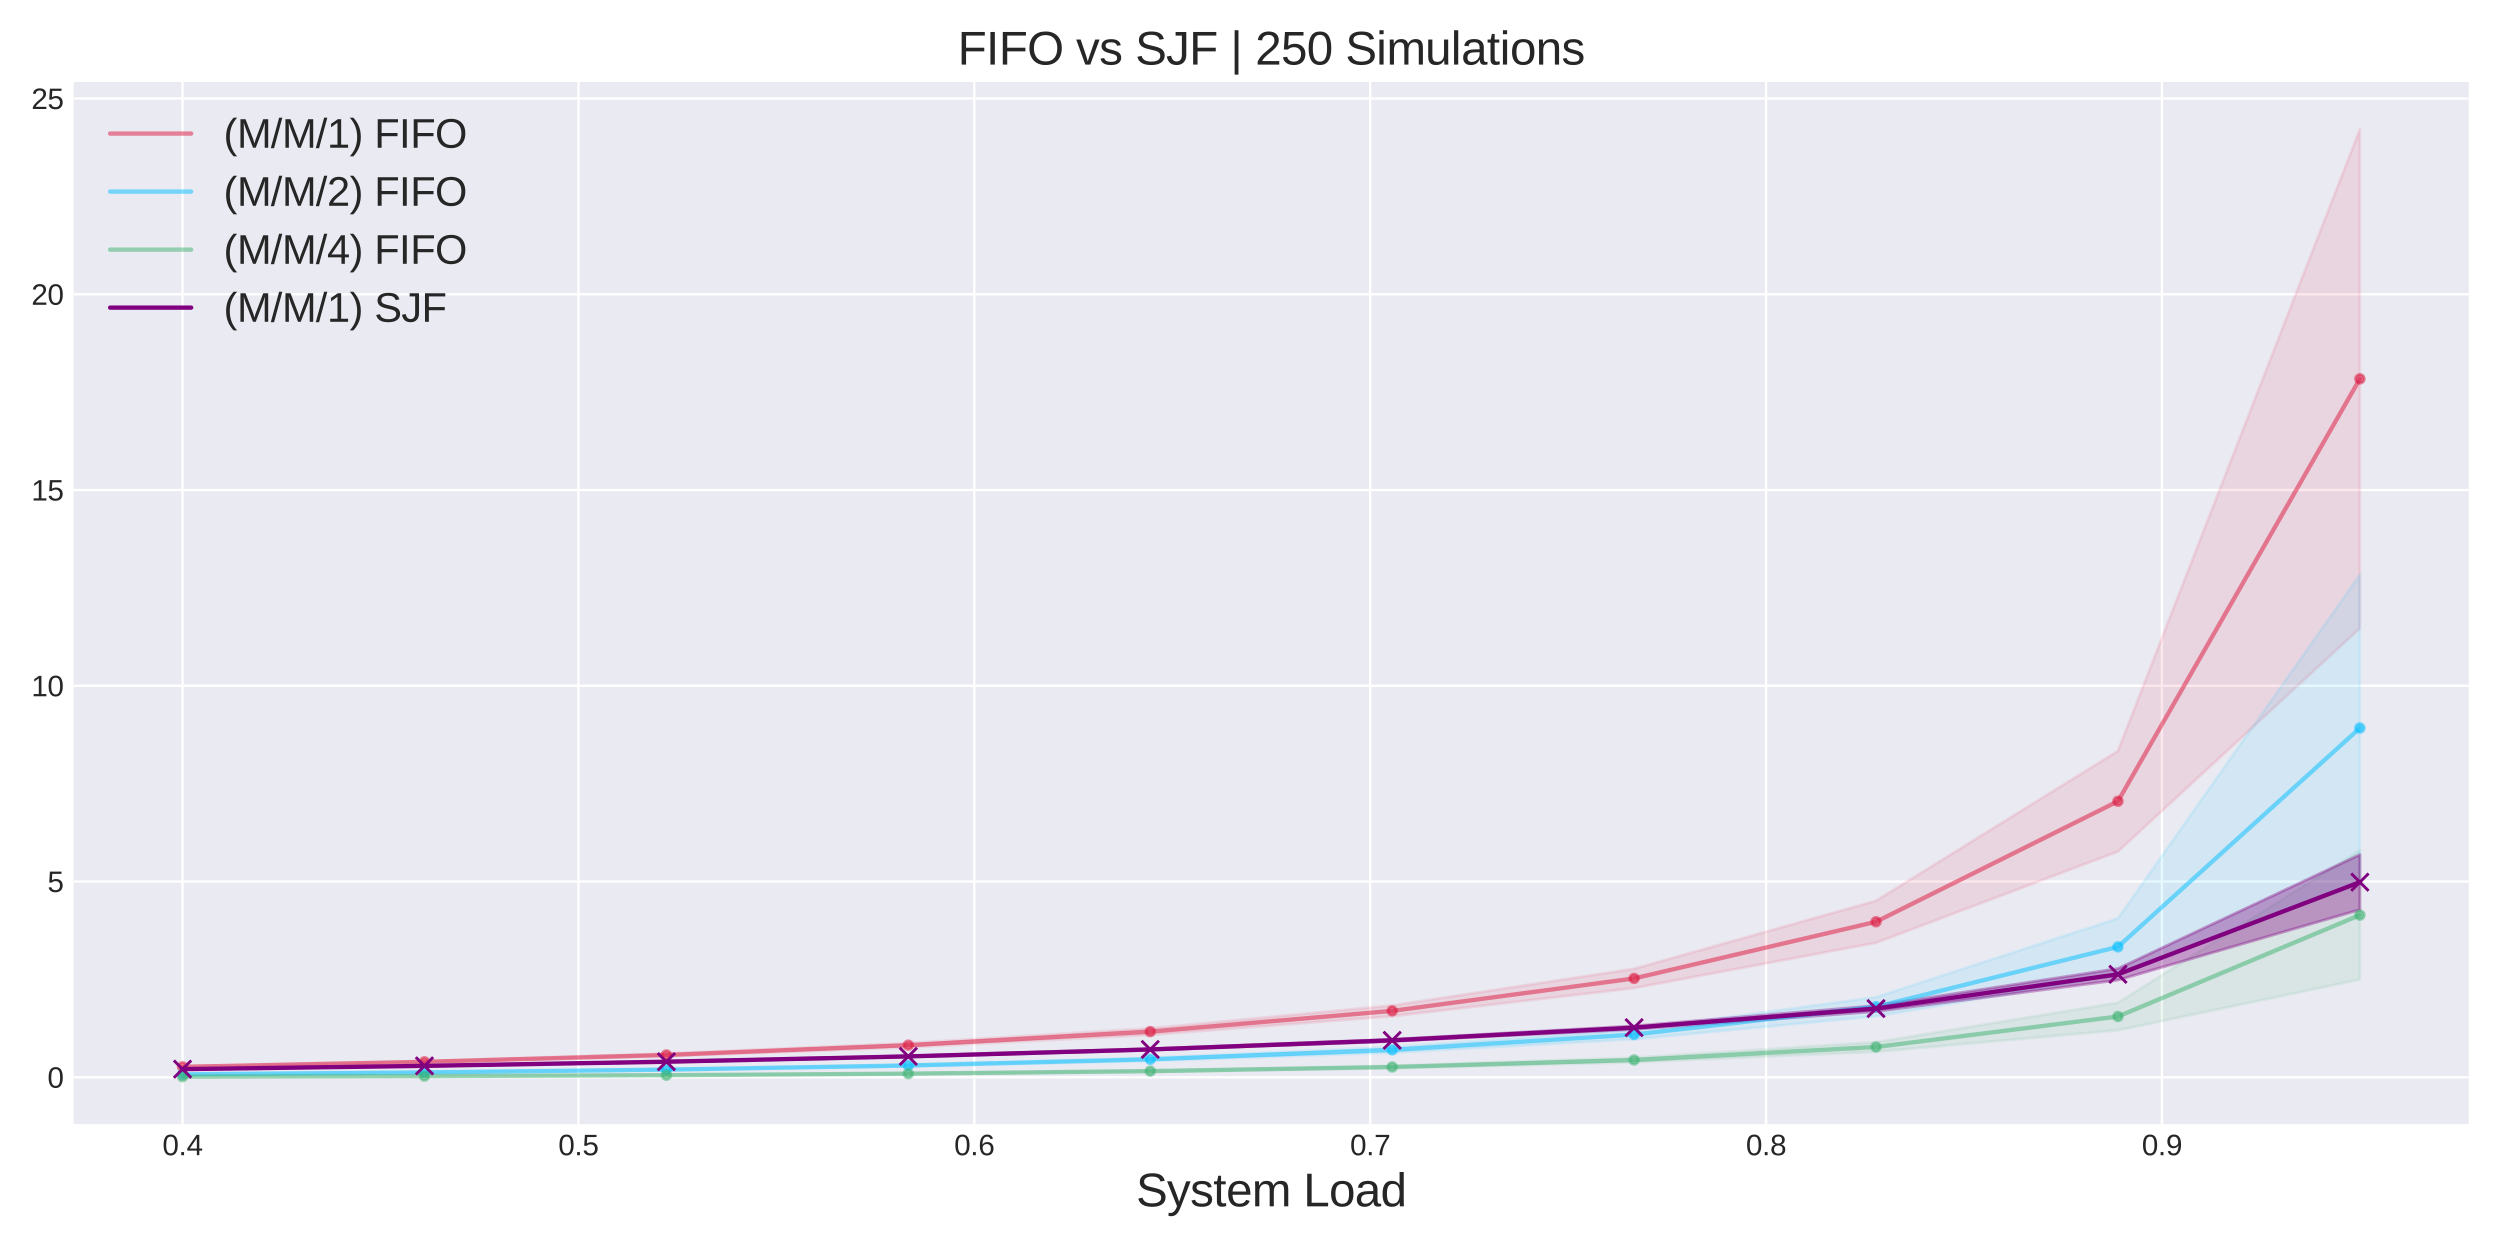 <?xml version="1.0" encoding="utf-8" standalone="no"?>
<!DOCTYPE svg PUBLIC "-//W3C//DTD SVG 1.1//EN"
  "http://www.w3.org/Graphics/SVG/1.1/DTD/svg11.dtd">
<svg xmlns:xlink="http://www.w3.org/1999/xlink" width="864pt" height="432pt" viewBox="0 0 864 432" xmlns="http://www.w3.org/2000/svg" version="1.1">
 <defs>
  <style type="text/css">*{stroke-linejoin: round; stroke-linecap: butt}</style>
 </defs>
 <g id="figure_1">
  <g id="patch_1">
   <path d="M 0 432 
L 864 432 
L 864 0 
L 0 0 
z
" style="fill: #ffffff"/>
  </g>
  <g id="axes_1">
   <g id="patch_2">
    <path d="M 25.46 388.5 
L 853.2 388.5 
L 853.2 28.32 
L 25.46 28.32 
z
" style="fill: #eaeaf2"/>
   </g>
   <g id="matplotlib.axis_1">
    <g id="xtick_1">
     <g id="line2d_1">
      <path d="M 63.085 388.5 
L 63.085 28.32 
" clip-path="url(#p66162778f3)" style="fill: none; stroke: #ffffff; stroke-width: 0.8; stroke-linecap: round"/>
     </g>
     <g id="line2d_2"/>
     <g id="text_1">
      <!-- 0.4 -->
      <g style="fill: #262626" transform="translate(56.135 399.247)scale(0.1 -0.1)">
       <defs>
        <path id="LiberationSans-30" d="M 3309 2203 
Q 3309 1100 2920 518 
Q 2531 -63 1772 -63 
Q 1013 -63 631 515 
Q 250 1094 250 2203 
Q 250 3338 620 3903 
Q 991 4469 1791 4469 
Q 2569 4469 2939 3897 
Q 3309 3325 3309 2203 
z
M 2738 2203 
Q 2738 3156 2517 3584 
Q 2297 4013 1791 4013 
Q 1272 4013 1045 3591 
Q 819 3169 819 2203 
Q 819 1266 1048 831 
Q 1278 397 1778 397 
Q 2275 397 2506 840 
Q 2738 1284 2738 2203 
z
" transform="scale(0.016)"/>
        <path id="LiberationSans-2e" d="M 584 0 
L 584 684 
L 1194 684 
L 1194 0 
L 584 0 
z
" transform="scale(0.016)"/>
        <path id="LiberationSans-34" d="M 2753 997 
L 2753 0 
L 2222 0 
L 2222 997 
L 147 997 
L 147 1434 
L 2163 4403 
L 2753 4403 
L 2753 1441 
L 3372 1441 
L 3372 997 
L 2753 997 
z
M 2222 3769 
Q 2216 3750 2134 3603 
Q 2053 3456 2013 3397 
L 884 1734 
L 716 1503 
L 666 1441 
L 2222 1441 
L 2222 3769 
z
" transform="scale(0.016)"/>
       </defs>
       <use xlink:href="#LiberationSans-30"/>
       <use xlink:href="#LiberationSans-2e" x="55.615"/>
       <use xlink:href="#LiberationSans-34" x="83.398"/>
      </g>
     </g>
    </g>
    <g id="xtick_2">
     <g id="line2d_3">
      <path d="M 199.901 388.5 
L 199.901 28.32 
" clip-path="url(#p66162778f3)" style="fill: none; stroke: #ffffff; stroke-width: 0.8; stroke-linecap: round"/>
     </g>
     <g id="line2d_4"/>
     <g id="text_2">
      <!-- 0.5 -->
      <g style="fill: #262626" transform="translate(192.951 399.247)scale(0.1 -0.1)">
       <defs>
        <path id="LiberationSans-35" d="M 3291 1434 
Q 3291 738 2877 337 
Q 2463 -63 1728 -63 
Q 1113 -63 734 206 
Q 356 475 256 984 
L 825 1050 
Q 1003 397 1741 397 
Q 2194 397 2450 670 
Q 2706 944 2706 1422 
Q 2706 1838 2448 2094 
Q 2191 2350 1753 2350 
Q 1525 2350 1328 2278 
Q 1131 2206 934 2034 
L 384 2034 
L 531 4403 
L 3034 4403 
L 3034 3925 
L 1044 3925 
L 959 2528 
Q 1325 2809 1869 2809 
Q 2519 2809 2905 2428 
Q 3291 2047 3291 1434 
z
" transform="scale(0.016)"/>
       </defs>
       <use xlink:href="#LiberationSans-30"/>
       <use xlink:href="#LiberationSans-2e" x="55.615"/>
       <use xlink:href="#LiberationSans-35" x="83.398"/>
      </g>
     </g>
    </g>
    <g id="xtick_3">
     <g id="line2d_5">
      <path d="M 336.718 388.5 
L 336.718 28.32 
" clip-path="url(#p66162778f3)" style="fill: none; stroke: #ffffff; stroke-width: 0.8; stroke-linecap: round"/>
     </g>
     <g id="line2d_6"/>
     <g id="text_3">
      <!-- 0.6 -->
      <g style="fill: #262626" transform="translate(329.768 399.247)scale(0.1 -0.1)">
       <defs>
        <path id="LiberationSans-36" d="M 3278 1441 
Q 3278 744 2900 340 
Q 2522 -63 1856 -63 
Q 1113 -63 719 490 
Q 325 1044 325 2100 
Q 325 3244 734 3856 
Q 1144 4469 1900 4469 
Q 2897 4469 3156 3572 
L 2619 3475 
Q 2453 4013 1894 4013 
Q 1413 4013 1148 3564 
Q 884 3116 884 2266 
Q 1038 2550 1316 2698 
Q 1594 2847 1953 2847 
Q 2563 2847 2920 2465 
Q 3278 2084 3278 1441 
z
M 2706 1416 
Q 2706 1894 2472 2153 
Q 2238 2413 1819 2413 
Q 1425 2413 1183 2183 
Q 941 1953 941 1550 
Q 941 1041 1192 716 
Q 1444 391 1838 391 
Q 2244 391 2475 664 
Q 2706 938 2706 1416 
z
" transform="scale(0.016)"/>
       </defs>
       <use xlink:href="#LiberationSans-30"/>
       <use xlink:href="#LiberationSans-2e" x="55.615"/>
       <use xlink:href="#LiberationSans-36" x="83.398"/>
      </g>
     </g>
    </g>
    <g id="xtick_4">
     <g id="line2d_7">
      <path d="M 473.534 388.5 
L 473.534 28.32 
" clip-path="url(#p66162778f3)" style="fill: none; stroke: #ffffff; stroke-width: 0.8; stroke-linecap: round"/>
     </g>
     <g id="line2d_8"/>
     <g id="text_4">
      <!-- 0.7 -->
      <g style="fill: #262626" transform="translate(466.584 399.247)scale(0.1 -0.1)">
       <defs>
        <path id="LiberationSans-37" d="M 3238 3947 
Q 2563 2916 2284 2331 
Q 2006 1747 1867 1178 
Q 1728 609 1728 0 
L 1141 0 
Q 1141 844 1498 1776 
Q 1856 2709 2694 3925 
L 328 3925 
L 328 4403 
L 3238 4403 
L 3238 3947 
z
" transform="scale(0.016)"/>
       </defs>
       <use xlink:href="#LiberationSans-30"/>
       <use xlink:href="#LiberationSans-2e" x="55.615"/>
       <use xlink:href="#LiberationSans-37" x="83.398"/>
      </g>
     </g>
    </g>
    <g id="xtick_5">
     <g id="line2d_9">
      <path d="M 610.351 388.5 
L 610.351 28.32 
" clip-path="url(#p66162778f3)" style="fill: none; stroke: #ffffff; stroke-width: 0.8; stroke-linecap: round"/>
     </g>
     <g id="line2d_10"/>
     <g id="text_5">
      <!-- 0.8 -->
      <g style="fill: #262626" transform="translate(603.401 399.247)scale(0.1 -0.1)">
       <defs>
        <path id="LiberationSans-38" d="M 3281 1228 
Q 3281 619 2893 278 
Q 2506 -63 1781 -63 
Q 1075 -63 676 271 
Q 278 606 278 1222 
Q 278 1653 525 1947 
Q 772 2241 1156 2303 
L 1156 2316 
Q 797 2400 589 2681 
Q 381 2963 381 3341 
Q 381 3844 757 4156 
Q 1134 4469 1769 4469 
Q 2419 4469 2795 4162 
Q 3172 3856 3172 3334 
Q 3172 2956 2962 2675 
Q 2753 2394 2391 2322 
L 2391 2309 
Q 2813 2241 3047 1952 
Q 3281 1663 3281 1228 
z
M 2588 3303 
Q 2588 4050 1769 4050 
Q 1372 4050 1164 3862 
Q 956 3675 956 3303 
Q 956 2925 1170 2726 
Q 1384 2528 1775 2528 
Q 2172 2528 2380 2711 
Q 2588 2894 2588 3303 
z
M 2697 1281 
Q 2697 1691 2453 1898 
Q 2209 2106 1769 2106 
Q 1341 2106 1100 1882 
Q 859 1659 859 1269 
Q 859 359 1788 359 
Q 2247 359 2472 579 
Q 2697 800 2697 1281 
z
" transform="scale(0.016)"/>
       </defs>
       <use xlink:href="#LiberationSans-30"/>
       <use xlink:href="#LiberationSans-2e" x="55.615"/>
       <use xlink:href="#LiberationSans-38" x="83.398"/>
      </g>
     </g>
    </g>
    <g id="xtick_6">
     <g id="line2d_11">
      <path d="M 747.167 388.5 
L 747.167 28.32 
" clip-path="url(#p66162778f3)" style="fill: none; stroke: #ffffff; stroke-width: 0.8; stroke-linecap: round"/>
     </g>
     <g id="line2d_12"/>
     <g id="text_6">
      <!-- 0.9 -->
      <g style="fill: #262626" transform="translate(740.217 399.247)scale(0.1 -0.1)">
       <defs>
        <path id="LiberationSans-39" d="M 3256 2291 
Q 3256 1156 2842 546 
Q 2428 -63 1663 -63 
Q 1147 -63 836 154 
Q 525 372 391 856 
L 928 941 
Q 1097 391 1672 391 
Q 2156 391 2422 841 
Q 2688 1291 2700 2125 
Q 2575 1844 2272 1673 
Q 1969 1503 1606 1503 
Q 1013 1503 656 1909 
Q 300 2316 300 2988 
Q 300 3678 687 4073 
Q 1075 4469 1766 4469 
Q 2500 4469 2878 3925 
Q 3256 3381 3256 2291 
z
M 2644 2834 
Q 2644 3366 2400 3689 
Q 2156 4013 1747 4013 
Q 1341 4013 1106 3736 
Q 872 3459 872 2988 
Q 872 2506 1106 2226 
Q 1341 1947 1741 1947 
Q 1984 1947 2193 2058 
Q 2403 2169 2523 2372 
Q 2644 2575 2644 2834 
z
" transform="scale(0.016)"/>
       </defs>
       <use xlink:href="#LiberationSans-30"/>
       <use xlink:href="#LiberationSans-2e" x="55.615"/>
       <use xlink:href="#LiberationSans-39" x="83.398"/>
      </g>
     </g>
    </g>
    <g id="text_7">
     <!-- System Load -->
     <g style="fill: #262626" transform="translate(392.641 416.917)scale(0.16 -0.16)">
      <defs>
       <path id="LiberationSans-53" d="M 3975 1216 
Q 3975 606 3498 271 
Q 3022 -63 2156 -63 
Q 547 -63 291 1056 
L 869 1172 
Q 969 775 1294 589 
Q 1619 403 2178 403 
Q 2756 403 3070 601 
Q 3384 800 3384 1184 
Q 3384 1400 3286 1534 
Q 3188 1669 3009 1756 
Q 2831 1844 2584 1903 
Q 2338 1963 2038 2031 
Q 1516 2147 1245 2262 
Q 975 2378 819 2520 
Q 663 2663 580 2853 
Q 497 3044 497 3291 
Q 497 3856 930 4162 
Q 1363 4469 2169 4469 
Q 2919 4469 3316 4239 
Q 3713 4009 3872 3456 
L 3284 3353 
Q 3188 3703 2916 3861 
Q 2644 4019 2163 4019 
Q 1634 4019 1356 3844 
Q 1078 3669 1078 3322 
Q 1078 3119 1186 2986 
Q 1294 2853 1497 2761 
Q 1700 2669 2306 2534 
Q 2509 2488 2711 2439 
Q 2913 2391 3097 2323 
Q 3281 2256 3442 2165 
Q 3603 2075 3722 1944 
Q 3841 1813 3908 1634 
Q 3975 1456 3975 1216 
z
" transform="scale(0.016)"/>
       <path id="LiberationSans-79" d="M 597 -1328 
Q 366 -1328 209 -1294 
L 209 -872 
Q 328 -891 472 -891 
Q 997 -891 1303 -119 
L 1356 16 
L 16 3381 
L 616 3381 
L 1328 1513 
Q 1344 1469 1366 1408 
Q 1388 1347 1506 1000 
Q 1625 653 1634 613 
L 1853 1228 
L 2594 3381 
L 3188 3381 
L 1888 0 
Q 1678 -541 1497 -805 
Q 1316 -1069 1095 -1198 
Q 875 -1328 597 -1328 
z
" transform="scale(0.016)"/>
       <path id="LiberationSans-73" d="M 2969 934 
Q 2969 456 2608 196 
Q 2247 -63 1597 -63 
Q 966 -63 623 145 
Q 281 353 178 794 
L 675 891 
Q 747 619 972 492 
Q 1197 366 1597 366 
Q 2025 366 2223 497 
Q 2422 628 2422 891 
Q 2422 1091 2284 1216 
Q 2147 1341 1841 1422 
L 1438 1528 
Q 953 1653 748 1773 
Q 544 1894 428 2066 
Q 313 2238 313 2488 
Q 313 2950 642 3192 
Q 972 3434 1603 3434 
Q 2163 3434 2492 3237 
Q 2822 3041 2909 2606 
L 2403 2544 
Q 2356 2769 2151 2889 
Q 1947 3009 1603 3009 
Q 1222 3009 1040 2893 
Q 859 2778 859 2544 
Q 859 2400 934 2306 
Q 1009 2213 1156 2147 
Q 1303 2081 1775 1966 
Q 2222 1853 2419 1758 
Q 2616 1663 2730 1547 
Q 2844 1431 2906 1279 
Q 2969 1128 2969 934 
z
" transform="scale(0.016)"/>
       <path id="LiberationSans-74" d="M 1731 25 
Q 1453 -50 1163 -50 
Q 488 -50 488 716 
L 488 2972 
L 97 2972 
L 97 3381 
L 509 3381 
L 675 4138 
L 1050 4138 
L 1050 3381 
L 1675 3381 
L 1675 2972 
L 1050 2972 
L 1050 838 
Q 1050 594 1129 495 
Q 1209 397 1406 397 
Q 1519 397 1731 441 
L 1731 25 
z
" transform="scale(0.016)"/>
       <path id="LiberationSans-65" d="M 863 1572 
Q 863 991 1103 675 
Q 1344 359 1806 359 
Q 2172 359 2392 506 
Q 2613 653 2691 878 
L 3184 738 
Q 2881 -63 1806 -63 
Q 1056 -63 664 384 
Q 272 831 272 1713 
Q 272 2550 664 2997 
Q 1056 3444 1784 3444 
Q 3275 3444 3275 1647 
L 3275 1572 
L 863 1572 
z
M 2694 2003 
Q 2647 2538 2422 2783 
Q 2197 3028 1775 3028 
Q 1366 3028 1127 2754 
Q 888 2481 869 2003 
L 2694 2003 
z
" transform="scale(0.016)"/>
       <path id="LiberationSans-6d" d="M 2400 0 
L 2400 2144 
Q 2400 2634 2265 2821 
Q 2131 3009 1781 3009 
Q 1422 3009 1212 2734 
Q 1003 2459 1003 1959 
L 1003 0 
L 444 0 
L 444 2659 
Q 444 3250 425 3381 
L 956 3381 
Q 959 3366 962 3297 
Q 966 3228 970 3139 
Q 975 3050 981 2803 
L 991 2803 
Q 1172 3163 1406 3303 
Q 1641 3444 1978 3444 
Q 2363 3444 2586 3291 
Q 2809 3138 2897 2803 
L 2906 2803 
Q 3081 3144 3329 3294 
Q 3578 3444 3931 3444 
Q 4444 3444 4676 3166 
Q 4909 2888 4909 2253 
L 4909 0 
L 4353 0 
L 4353 2144 
Q 4353 2634 4218 2821 
Q 4084 3009 3734 3009 
Q 3366 3009 3161 2736 
Q 2956 2463 2956 1959 
L 2956 0 
L 2400 0 
z
" transform="scale(0.016)"/>
       <path id="LiberationSans-20" transform="scale(0.016)"/>
       <path id="LiberationSans-4c" d="M 525 0 
L 525 4403 
L 1122 4403 
L 1122 488 
L 3347 488 
L 3347 0 
L 525 0 
z
" transform="scale(0.016)"/>
       <path id="LiberationSans-6f" d="M 3291 1694 
Q 3291 806 2900 371 
Q 2509 -63 1766 -63 
Q 1025 -63 647 389 
Q 269 841 269 1694 
Q 269 3444 1784 3444 
Q 2559 3444 2925 3017 
Q 3291 2591 3291 1694 
z
M 2700 1694 
Q 2700 2394 2492 2711 
Q 2284 3028 1794 3028 
Q 1300 3028 1079 2704 
Q 859 2381 859 1694 
Q 859 1025 1076 689 
Q 1294 353 1759 353 
Q 2266 353 2483 678 
Q 2700 1003 2700 1694 
z
" transform="scale(0.016)"/>
       <path id="LiberationSans-61" d="M 1294 -63 
Q 784 -63 528 206 
Q 272 475 272 944 
Q 272 1469 617 1750 
Q 963 2031 1731 2050 
L 2491 2063 
L 2491 2247 
Q 2491 2659 2316 2837 
Q 2141 3016 1766 3016 
Q 1388 3016 1216 2887 
Q 1044 2759 1009 2478 
L 422 2531 
Q 566 3444 1778 3444 
Q 2416 3444 2737 3151 
Q 3059 2859 3059 2306 
L 3059 850 
Q 3059 600 3125 473 
Q 3191 347 3375 347 
Q 3456 347 3559 369 
L 3559 19 
Q 3347 -31 3125 -31 
Q 2813 -31 2670 133 
Q 2528 297 2509 647 
L 2491 647 
Q 2275 259 1989 98 
Q 1703 -63 1294 -63 
z
M 1422 359 
Q 1731 359 1972 500 
Q 2213 641 2352 886 
Q 2491 1131 2491 1391 
L 2491 1669 
L 1875 1656 
Q 1478 1650 1273 1575 
Q 1069 1500 959 1344 
Q 850 1188 850 934 
Q 850 659 998 509 
Q 1147 359 1422 359 
z
" transform="scale(0.016)"/>
       <path id="LiberationSans-64" d="M 2566 544 
Q 2409 219 2151 78 
Q 1894 -63 1513 -63 
Q 872 -63 570 368 
Q 269 800 269 1675 
Q 269 3444 1513 3444 
Q 1897 3444 2153 3303 
Q 2409 3163 2566 2856 
L 2572 2856 
L 2566 3234 
L 2566 4638 
L 3128 4638 
L 3128 697 
Q 3128 169 3147 0 
L 2609 0 
Q 2600 50 2589 231 
Q 2578 413 2578 544 
L 2566 544 
z
M 859 1694 
Q 859 984 1046 678 
Q 1234 372 1656 372 
Q 2134 372 2350 703 
Q 2566 1034 2566 1731 
Q 2566 2403 2350 2715 
Q 2134 3028 1663 3028 
Q 1238 3028 1048 2714 
Q 859 2400 859 1694 
z
" transform="scale(0.016)"/>
      </defs>
      <use xlink:href="#LiberationSans-53"/>
      <use xlink:href="#LiberationSans-79" x="66.699"/>
      <use xlink:href="#LiberationSans-73" x="116.699"/>
      <use xlink:href="#LiberationSans-74" x="166.699"/>
      <use xlink:href="#LiberationSans-65" x="194.482"/>
      <use xlink:href="#LiberationSans-6d" x="250.098"/>
      <use xlink:href="#LiberationSans-20" x="333.398"/>
      <use xlink:href="#LiberationSans-4c" x="361.182"/>
      <use xlink:href="#LiberationSans-6f" x="416.797"/>
      <use xlink:href="#LiberationSans-61" x="472.412"/>
      <use xlink:href="#LiberationSans-64" x="528.027"/>
     </g>
    </g>
   </g>
   <g id="matplotlib.axis_2">
    <g id="ytick_1">
     <g id="line2d_13">
      <path d="M 25.46 372.307 
L 853.2 372.307 
" clip-path="url(#p66162778f3)" style="fill: none; stroke: #ffffff; stroke-width: 0.8; stroke-linecap: round"/>
     </g>
     <g id="line2d_14"/>
     <g id="text_8">
      <!-- 0 -->
      <g style="fill: #262626" transform="translate(16.399 375.93)scale(0.1 -0.1)">
       <use xlink:href="#LiberationSans-30"/>
      </g>
     </g>
    </g>
    <g id="ytick_2">
     <g id="line2d_15">
      <path d="M 25.46 304.657 
L 853.2 304.657 
" clip-path="url(#p66162778f3)" style="fill: none; stroke: #ffffff; stroke-width: 0.8; stroke-linecap: round"/>
     </g>
     <g id="line2d_16"/>
     <g id="text_9">
      <!-- 5 -->
      <g style="fill: #262626" transform="translate(16.399 308.28)scale(0.1 -0.1)">
       <use xlink:href="#LiberationSans-35"/>
      </g>
     </g>
    </g>
    <g id="ytick_3">
     <g id="line2d_17">
      <path d="M 25.46 237.007 
L 853.2 237.007 
" clip-path="url(#p66162778f3)" style="fill: none; stroke: #ffffff; stroke-width: 0.8; stroke-linecap: round"/>
     </g>
     <g id="line2d_18"/>
     <g id="text_10">
      <!-- 10 -->
      <g style="fill: #262626" transform="translate(10.838 240.63)scale(0.1 -0.1)">
       <defs>
        <path id="LiberationSans-31" d="M 488 0 
L 488 478 
L 1609 478 
L 1609 3866 
L 616 3156 
L 616 3688 
L 1656 4403 
L 2175 4403 
L 2175 478 
L 3247 478 
L 3247 0 
L 488 0 
z
" transform="scale(0.016)"/>
       </defs>
       <use xlink:href="#LiberationSans-31"/>
       <use xlink:href="#LiberationSans-30" x="55.615"/>
      </g>
     </g>
    </g>
    <g id="ytick_4">
     <g id="line2d_19">
      <path d="M 25.46 169.357 
L 853.2 169.357 
" clip-path="url(#p66162778f3)" style="fill: none; stroke: #ffffff; stroke-width: 0.8; stroke-linecap: round"/>
     </g>
     <g id="line2d_20"/>
     <g id="text_11">
      <!-- 15 -->
      <g style="fill: #262626" transform="translate(10.838 172.98)scale(0.1 -0.1)">
       <use xlink:href="#LiberationSans-31"/>
       <use xlink:href="#LiberationSans-35" x="55.615"/>
      </g>
     </g>
    </g>
    <g id="ytick_5">
     <g id="line2d_21">
      <path d="M 25.46 101.707 
L 853.2 101.707 
" clip-path="url(#p66162778f3)" style="fill: none; stroke: #ffffff; stroke-width: 0.8; stroke-linecap: round"/>
     </g>
     <g id="line2d_22"/>
     <g id="text_12">
      <!-- 20 -->
      <g style="fill: #262626" transform="translate(10.838 105.33)scale(0.1 -0.1)">
       <defs>
        <path id="LiberationSans-32" d="M 322 0 
L 322 397 
Q 481 763 711 1042 
Q 941 1322 1194 1548 
Q 1447 1775 1695 1969 
Q 1944 2163 2144 2356 
Q 2344 2550 2467 2762 
Q 2591 2975 2591 3244 
Q 2591 3606 2378 3806 
Q 2166 4006 1788 4006 
Q 1428 4006 1195 3811 
Q 963 3616 922 3263 
L 347 3316 
Q 409 3844 795 4156 
Q 1181 4469 1788 4469 
Q 2453 4469 2811 4155 
Q 3169 3841 3169 3263 
Q 3169 3006 3051 2753 
Q 2934 2500 2703 2247 
Q 2472 1994 1819 1463 
Q 1459 1169 1246 933 
Q 1034 697 941 478 
L 3238 478 
L 3238 0 
L 322 0 
z
" transform="scale(0.016)"/>
       </defs>
       <use xlink:href="#LiberationSans-32"/>
       <use xlink:href="#LiberationSans-30" x="55.615"/>
      </g>
     </g>
    </g>
    <g id="ytick_6">
     <g id="line2d_23">
      <path d="M 25.46 34.057 
L 853.2 34.057 
" clip-path="url(#p66162778f3)" style="fill: none; stroke: #ffffff; stroke-width: 0.8; stroke-linecap: round"/>
     </g>
     <g id="line2d_24"/>
     <g id="text_13">
      <!-- 25 -->
      <g style="fill: #262626" transform="translate(10.838 37.68)scale(0.1 -0.1)">
       <use xlink:href="#LiberationSans-32"/>
       <use xlink:href="#LiberationSans-35" x="55.615"/>
      </g>
     </g>
    </g>
   </g>
   <g id="PolyCollection_1">
    <defs>
     <path id="m697790b282" d="M 63.085 -63.483 
L 63.085 -63.132 
L 146.695 -64.77 
L 230.305 -66.957 
L 313.915 -70.064 
L 397.525 -74.34 
L 481.135 -80.789 
L 564.745 -90.526 
L 648.355 -106.176 
L 731.965 -137.697 
L 815.575 -214.835 
L 815.575 -387.308 
L 815.575 -387.308 
L 731.965 -172.487 
L 648.355 -120.698 
L 564.745 -97.193 
L 481.135 -84.512 
L 397.525 -76.613 
L 313.915 -71.504 
L 230.305 -67.879 
L 146.695 -65.303 
L 63.085 -63.483 
z
" style="stroke: #dc143c; stroke-opacity: 0.1"/>
    </defs>
    <g clip-path="url(#p66162778f3)">
     <use xlink:href="#m697790b282" x="0" y="432" style="fill: #dc143c; fill-opacity: 0.1; stroke: #dc143c; stroke-opacity: 0.1"/>
    </g>
   </g>
   <g id="PolyCollection_2">
    <defs>
     <path id="m4e493c5709" d="M 63.085 -60.799 
L 63.085 -60.648 
L 146.695 -61.244 
L 230.305 -62.142 
L 313.915 -63.458 
L 397.525 -65.374 
L 481.135 -68.174 
L 564.745 -72.823 
L 648.355 -80.772 
L 731.965 -94.922 
L 815.575 -127.351 
L 815.575 -233.432 
L 815.575 -233.432 
L 731.965 -114.622 
L 648.355 -87.387 
L 564.745 -76.107 
L 481.135 -70.154 
L 397.525 -66.434 
L 313.915 -64.082 
L 230.305 -62.541 
L 146.695 -61.517 
L 63.085 -60.799 
z
" style="stroke: #00bfff; stroke-opacity: 0.1"/>
    </defs>
    <g clip-path="url(#p66162778f3)">
     <use xlink:href="#m4e493c5709" x="0" y="432" style="fill: #00bfff; fill-opacity: 0.1; stroke: #00bfff; stroke-opacity: 0.1"/>
    </g>
   </g>
   <g id="PolyCollection_3">
    <defs>
     <path id="mf97957477a" d="M 63.085 -59.924 
L 63.085 -59.872 
L 146.695 -60.05 
L 230.305 -60.336 
L 313.915 -60.813 
L 397.525 -61.59 
L 481.135 -62.825 
L 564.745 -64.854 
L 648.355 -68.507 
L 731.965 -75.937 
L 815.575 -93.477 
L 815.575 -138.029 
L 815.575 -138.029 
L 731.965 -85.469 
L 648.355 -71.829 
L 564.745 -66.481 
L 481.135 -63.668 
L 397.525 -62.045 
L 313.915 -61.078 
L 230.305 -60.502 
L 146.695 -60.136 
L 63.085 -59.924 
z
" style="stroke: #3cb371; stroke-opacity: 0.1"/>
    </defs>
    <g clip-path="url(#p66162778f3)">
     <use xlink:href="#mf97957477a" x="0" y="432" style="fill: #3cb371; fill-opacity: 0.1; stroke: #3cb371; stroke-opacity: 0.1"/>
    </g>
   </g>
   <g id="PolyCollection_4">
    <defs>
     <path id="m01c0ee2545" d="M 63.085 -62.563 
L 63.085 -62.447 
L 146.695 -63.561 
L 230.305 -64.956 
L 313.915 -66.745 
L 397.525 -69.085 
L 481.135 -72.124 
L 564.745 -76.276 
L 648.355 -82.447 
L 731.965 -93.289 
L 815.575 -117.622 
L 815.575 -136.628 
L 815.575 -136.628 
L 731.965 -97.26 
L 648.355 -84.438 
L 564.745 -77.43 
L 481.135 -72.8 
L 397.525 -69.542 
L 313.915 -67.083 
L 230.305 -65.185 
L 146.695 -63.707 
L 63.085 -62.563 
z
" style="stroke: #800080; stroke-opacity: 0.35"/>
    </defs>
    <g clip-path="url(#p66162778f3)">
     <use xlink:href="#m01c0ee2545" x="0" y="432" style="fill: #800080; fill-opacity: 0.35; stroke: #800080; stroke-opacity: 0.35"/>
    </g>
   </g>
   <g id="line2d_25">
    <path d="M 63.085 368.692 
L 146.695 366.963 
L 230.305 364.582 
L 313.915 361.216 
L 397.525 356.523 
L 481.135 349.35 
L 564.745 338.14 
L 648.355 318.563 
L 731.965 276.908 
L 815.575 130.928 
" clip-path="url(#p66162778f3)" style="fill: none; stroke: #dc143c; stroke-opacity: 0.5; stroke-width: 1.5; stroke-linecap: round"/>
   </g>
   <g id="line2d_26">
    <defs>
     <path id="mb140f9d515" d="M 0 1.5 
C 0.398 1.5 0.779 1.342 1.061 1.061 
C 1.342 0.779 1.5 0.398 1.5 0 
C 1.5 -0.398 1.342 -0.779 1.061 -1.061 
C 0.779 -1.342 0.398 -1.5 0 -1.5 
C -0.398 -1.5 -0.779 -1.342 -1.061 -1.061 
C -1.342 -0.779 -1.5 -0.398 -1.5 0 
C -1.5 0.398 -1.342 0.779 -1.061 1.061 
C -0.779 1.342 -0.398 1.5 0 1.5 
z
" style="stroke: #dc143c; stroke-opacity: 0.5"/>
    </defs>
    <g clip-path="url(#p66162778f3)">
     <use xlink:href="#mb140f9d515" x="63.085" y="368.692" style="fill: #dc143c; fill-opacity: 0.5; stroke: #dc143c; stroke-opacity: 0.5"/>
     <use xlink:href="#mb140f9d515" x="146.695" y="366.963" style="fill: #dc143c; fill-opacity: 0.5; stroke: #dc143c; stroke-opacity: 0.5"/>
     <use xlink:href="#mb140f9d515" x="230.305" y="364.582" style="fill: #dc143c; fill-opacity: 0.5; stroke: #dc143c; stroke-opacity: 0.5"/>
     <use xlink:href="#mb140f9d515" x="313.915" y="361.216" style="fill: #dc143c; fill-opacity: 0.5; stroke: #dc143c; stroke-opacity: 0.5"/>
     <use xlink:href="#mb140f9d515" x="397.525" y="356.523" style="fill: #dc143c; fill-opacity: 0.5; stroke: #dc143c; stroke-opacity: 0.5"/>
     <use xlink:href="#mb140f9d515" x="481.135" y="349.35" style="fill: #dc143c; fill-opacity: 0.5; stroke: #dc143c; stroke-opacity: 0.5"/>
     <use xlink:href="#mb140f9d515" x="564.745" y="338.14" style="fill: #dc143c; fill-opacity: 0.5; stroke: #dc143c; stroke-opacity: 0.5"/>
     <use xlink:href="#mb140f9d515" x="648.355" y="318.563" style="fill: #dc143c; fill-opacity: 0.5; stroke: #dc143c; stroke-opacity: 0.5"/>
     <use xlink:href="#mb140f9d515" x="731.965" y="276.908" style="fill: #dc143c; fill-opacity: 0.5; stroke: #dc143c; stroke-opacity: 0.5"/>
     <use xlink:href="#mb140f9d515" x="815.575" y="130.928" style="fill: #dc143c; fill-opacity: 0.5; stroke: #dc143c; stroke-opacity: 0.5"/>
    </g>
   </g>
   <g id="line2d_27">
    <path d="M 63.085 371.277 
L 146.695 370.619 
L 230.305 369.659 
L 313.915 368.23 
L 397.525 366.096 
L 481.135 362.836 
L 564.745 357.535 
L 648.355 347.92 
L 731.965 327.228 
L 815.575 251.608 
" clip-path="url(#p66162778f3)" style="fill: none; stroke: #00bfff; stroke-opacity: 0.5; stroke-width: 1.5; stroke-linecap: round"/>
   </g>
   <g id="line2d_28">
    <defs>
     <path id="m2f079c3b74" d="M 0 1.5 
C 0.398 1.5 0.779 1.342 1.061 1.061 
C 1.342 0.779 1.5 0.398 1.5 0 
C 1.5 -0.398 1.342 -0.779 1.061 -1.061 
C 0.779 -1.342 0.398 -1.5 0 -1.5 
C -0.398 -1.5 -0.779 -1.342 -1.061 -1.061 
C -1.342 -0.779 -1.5 -0.398 -1.5 0 
C -1.5 0.398 -1.342 0.779 -1.061 1.061 
C -0.779 1.342 -0.398 1.5 0 1.5 
z
" style="stroke: #00bfff; stroke-opacity: 0.5"/>
    </defs>
    <g clip-path="url(#p66162778f3)">
     <use xlink:href="#m2f079c3b74" x="63.085" y="371.277" style="fill: #00bfff; fill-opacity: 0.5; stroke: #00bfff; stroke-opacity: 0.5"/>
     <use xlink:href="#m2f079c3b74" x="146.695" y="370.619" style="fill: #00bfff; fill-opacity: 0.5; stroke: #00bfff; stroke-opacity: 0.5"/>
     <use xlink:href="#m2f079c3b74" x="230.305" y="369.659" style="fill: #00bfff; fill-opacity: 0.5; stroke: #00bfff; stroke-opacity: 0.5"/>
     <use xlink:href="#m2f079c3b74" x="313.915" y="368.23" style="fill: #00bfff; fill-opacity: 0.5; stroke: #00bfff; stroke-opacity: 0.5"/>
     <use xlink:href="#m2f079c3b74" x="397.525" y="366.096" style="fill: #00bfff; fill-opacity: 0.5; stroke: #00bfff; stroke-opacity: 0.5"/>
     <use xlink:href="#m2f079c3b74" x="481.135" y="362.836" style="fill: #00bfff; fill-opacity: 0.5; stroke: #00bfff; stroke-opacity: 0.5"/>
     <use xlink:href="#m2f079c3b74" x="564.745" y="357.535" style="fill: #00bfff; fill-opacity: 0.5; stroke: #00bfff; stroke-opacity: 0.5"/>
     <use xlink:href="#m2f079c3b74" x="648.355" y="347.92" style="fill: #00bfff; fill-opacity: 0.5; stroke: #00bfff; stroke-opacity: 0.5"/>
     <use xlink:href="#m2f079c3b74" x="731.965" y="327.228" style="fill: #00bfff; fill-opacity: 0.5; stroke: #00bfff; stroke-opacity: 0.5"/>
     <use xlink:href="#m2f079c3b74" x="815.575" y="251.608" style="fill: #00bfff; fill-opacity: 0.5; stroke: #00bfff; stroke-opacity: 0.5"/>
    </g>
   </g>
   <g id="line2d_29">
    <path d="M 63.085 372.102 
L 146.695 371.907 
L 230.305 371.581 
L 313.915 371.054 
L 397.525 370.182 
L 481.135 368.753 
L 564.745 366.332 
L 648.355 361.832 
L 731.965 351.297 
L 815.575 316.247 
" clip-path="url(#p66162778f3)" style="fill: none; stroke: #3cb371; stroke-opacity: 0.5; stroke-width: 1.5; stroke-linecap: round"/>
   </g>
   <g id="line2d_30">
    <defs>
     <path id="ma37695eddc" d="M 0 1.5 
C 0.398 1.5 0.779 1.342 1.061 1.061 
C 1.342 0.779 1.5 0.398 1.5 0 
C 1.5 -0.398 1.342 -0.779 1.061 -1.061 
C 0.779 -1.342 0.398 -1.5 0 -1.5 
C -0.398 -1.5 -0.779 -1.342 -1.061 -1.061 
C -1.342 -0.779 -1.5 -0.398 -1.5 0 
C -1.5 0.398 -1.342 0.779 -1.061 1.061 
C -0.779 1.342 -0.398 1.5 0 1.5 
z
" style="stroke: #3cb371; stroke-opacity: 0.5"/>
    </defs>
    <g clip-path="url(#p66162778f3)">
     <use xlink:href="#ma37695eddc" x="63.085" y="372.102" style="fill: #3cb371; fill-opacity: 0.5; stroke: #3cb371; stroke-opacity: 0.5"/>
     <use xlink:href="#ma37695eddc" x="146.695" y="371.907" style="fill: #3cb371; fill-opacity: 0.5; stroke: #3cb371; stroke-opacity: 0.5"/>
     <use xlink:href="#ma37695eddc" x="230.305" y="371.581" style="fill: #3cb371; fill-opacity: 0.5; stroke: #3cb371; stroke-opacity: 0.5"/>
     <use xlink:href="#ma37695eddc" x="313.915" y="371.054" style="fill: #3cb371; fill-opacity: 0.5; stroke: #3cb371; stroke-opacity: 0.5"/>
     <use xlink:href="#ma37695eddc" x="397.525" y="370.182" style="fill: #3cb371; fill-opacity: 0.5; stroke: #3cb371; stroke-opacity: 0.5"/>
     <use xlink:href="#ma37695eddc" x="481.135" y="368.753" style="fill: #3cb371; fill-opacity: 0.5; stroke: #3cb371; stroke-opacity: 0.5"/>
     <use xlink:href="#ma37695eddc" x="564.745" y="366.332" style="fill: #3cb371; fill-opacity: 0.5; stroke: #3cb371; stroke-opacity: 0.5"/>
     <use xlink:href="#ma37695eddc" x="648.355" y="361.832" style="fill: #3cb371; fill-opacity: 0.5; stroke: #3cb371; stroke-opacity: 0.5"/>
     <use xlink:href="#ma37695eddc" x="731.965" y="351.297" style="fill: #3cb371; fill-opacity: 0.5; stroke: #3cb371; stroke-opacity: 0.5"/>
     <use xlink:href="#ma37695eddc" x="815.575" y="316.247" style="fill: #3cb371; fill-opacity: 0.5; stroke: #3cb371; stroke-opacity: 0.5"/>
    </g>
   </g>
   <g id="line2d_31">
    <path d="M 63.085 369.495 
L 146.695 368.366 
L 230.305 366.93 
L 313.915 365.086 
L 397.525 362.686 
L 481.135 359.538 
L 564.745 355.147 
L 648.355 348.558 
L 731.965 336.725 
L 815.575 304.875 
" clip-path="url(#p66162778f3)" style="fill: none; stroke: #800080; stroke-width: 1.5; stroke-linecap: round"/>
   </g>
   <g id="line2d_32">
    <defs>
     <path id="m2ce0c51321" d="M -3 3 
L 3 -3 
M -3 -3 
L 3 3 
" style="stroke: #800080"/>
    </defs>
    <g clip-path="url(#p66162778f3)">
     <use xlink:href="#m2ce0c51321" x="63.085" y="369.495" style="fill: #800080; stroke: #800080"/>
     <use xlink:href="#m2ce0c51321" x="146.695" y="368.366" style="fill: #800080; stroke: #800080"/>
     <use xlink:href="#m2ce0c51321" x="230.305" y="366.93" style="fill: #800080; stroke: #800080"/>
     <use xlink:href="#m2ce0c51321" x="313.915" y="365.086" style="fill: #800080; stroke: #800080"/>
     <use xlink:href="#m2ce0c51321" x="397.525" y="362.686" style="fill: #800080; stroke: #800080"/>
     <use xlink:href="#m2ce0c51321" x="481.135" y="359.538" style="fill: #800080; stroke: #800080"/>
     <use xlink:href="#m2ce0c51321" x="564.745" y="355.147" style="fill: #800080; stroke: #800080"/>
     <use xlink:href="#m2ce0c51321" x="648.355" y="348.558" style="fill: #800080; stroke: #800080"/>
     <use xlink:href="#m2ce0c51321" x="731.965" y="336.725" style="fill: #800080; stroke: #800080"/>
     <use xlink:href="#m2ce0c51321" x="815.575" y="304.875" style="fill: #800080; stroke: #800080"/>
    </g>
   </g>
   <g id="patch_3">
    <path d="M 25.46 388.5 
L 25.46 28.32 
" style="fill: none"/>
   </g>
   <g id="patch_4">
    <path d="M 853.2 388.5 
L 853.2 28.32 
" style="fill: none"/>
   </g>
   <g id="patch_5">
    <path d="M 25.46 388.5 
L 853.2 388.5 
" style="fill: none"/>
   </g>
   <g id="patch_6">
    <path d="M 25.46 28.32 
L 853.2 28.32 
" style="fill: none"/>
   </g>
   <g id="text_14">
    <!-- FIFO vs SJF | 250 Simulations -->
    <g style="fill: #262626" transform="translate(331.002 22.32)scale(0.16 -0.16)">
     <defs>
      <path id="LiberationSans-46" d="M 1122 3916 
L 1122 2278 
L 3578 2278 
L 3578 1784 
L 1122 1784 
L 1122 0 
L 525 0 
L 525 4403 
L 3653 4403 
L 3653 3916 
L 1122 3916 
z
" transform="scale(0.016)"/>
      <path id="LiberationSans-49" d="M 591 0 
L 591 4403 
L 1188 4403 
L 1188 0 
L 591 0 
z
" transform="scale(0.016)"/>
      <path id="LiberationSans-4f" d="M 4672 2222 
Q 4672 1531 4408 1012 
Q 4144 494 3650 215 
Q 3156 -63 2484 -63 
Q 1806 -63 1314 212 
Q 822 488 562 1008 
Q 303 1528 303 2222 
Q 303 3278 881 3873 
Q 1459 4469 2491 4469 
Q 3163 4469 3656 4201 
Q 4150 3934 4411 3425 
Q 4672 2916 4672 2222 
z
M 4063 2222 
Q 4063 3044 3652 3512 
Q 3241 3981 2491 3981 
Q 1734 3981 1321 3518 
Q 909 3056 909 2222 
Q 909 1394 1326 908 
Q 1744 422 2484 422 
Q 3247 422 3655 892 
Q 4063 1363 4063 2222 
z
" transform="scale(0.016)"/>
      <path id="LiberationSans-76" d="M 1916 0 
L 1250 0 
L 22 3381 
L 622 3381 
L 1366 1181 
Q 1406 1056 1581 441 
L 1691 806 
L 1813 1175 
L 2581 3381 
L 3178 3381 
L 1916 0 
z
" transform="scale(0.016)"/>
      <path id="LiberationSans-4a" d="M 1428 -63 
Q 309 -63 100 1094 
L 684 1191 
Q 741 828 937 625 
Q 1134 422 1431 422 
Q 1756 422 1943 645 
Q 2131 869 2131 1300 
L 2131 3916 
L 1284 3916 
L 1284 4403 
L 2725 4403 
L 2725 1313 
Q 2725 672 2378 304 
Q 2031 -63 1428 -63 
z
" transform="scale(0.016)"/>
      <path id="LiberationSans-7c" d="M 572 -1356 
L 572 4638 
L 1091 4638 
L 1091 -1356 
L 572 -1356 
z
" transform="scale(0.016)"/>
      <path id="LiberationSans-69" d="M 428 4100 
L 428 4638 
L 991 4638 
L 991 4100 
L 428 4100 
z
M 428 0 
L 428 3381 
L 991 3381 
L 991 0 
L 428 0 
z
" transform="scale(0.016)"/>
      <path id="LiberationSans-75" d="M 981 3381 
L 981 1238 
Q 981 903 1047 718 
Q 1113 534 1256 453 
Q 1400 372 1678 372 
Q 2084 372 2318 650 
Q 2553 928 2553 1422 
L 2553 3381 
L 3116 3381 
L 3116 722 
Q 3116 131 3134 0 
L 2603 0 
Q 2600 16 2597 84 
Q 2594 153 2589 242 
Q 2584 331 2578 578 
L 2569 578 
Q 2375 228 2120 82 
Q 1866 -63 1488 -63 
Q 931 -63 673 214 
Q 416 491 416 1128 
L 416 3381 
L 981 3381 
z
" transform="scale(0.016)"/>
      <path id="LiberationSans-6c" d="M 431 0 
L 431 4638 
L 994 4638 
L 994 0 
L 431 0 
z
" transform="scale(0.016)"/>
      <path id="LiberationSans-6e" d="M 2578 0 
L 2578 2144 
Q 2578 2478 2512 2662 
Q 2447 2847 2303 2928 
Q 2159 3009 1881 3009 
Q 1475 3009 1240 2731 
Q 1006 2453 1006 1959 
L 1006 0 
L 444 0 
L 444 2659 
Q 444 3250 425 3381 
L 956 3381 
Q 959 3366 962 3297 
Q 966 3228 970 3139 
Q 975 3050 981 2803 
L 991 2803 
Q 1184 3153 1439 3298 
Q 1694 3444 2072 3444 
Q 2628 3444 2886 3167 
Q 3144 2891 3144 2253 
L 3144 0 
L 2578 0 
z
" transform="scale(0.016)"/>
     </defs>
     <use xlink:href="#LiberationSans-46"/>
     <use xlink:href="#LiberationSans-49" x="61.084"/>
     <use xlink:href="#LiberationSans-46" x="88.867"/>
     <use xlink:href="#LiberationSans-4f" x="149.951"/>
     <use xlink:href="#LiberationSans-20" x="227.734"/>
     <use xlink:href="#LiberationSans-76" x="255.518"/>
     <use xlink:href="#LiberationSans-73" x="305.518"/>
     <use xlink:href="#LiberationSans-20" x="355.518"/>
     <use xlink:href="#LiberationSans-53" x="383.301"/>
     <use xlink:href="#LiberationSans-4a" x="450"/>
     <use xlink:href="#LiberationSans-46" x="500"/>
     <use xlink:href="#LiberationSans-20" x="561.084"/>
     <use xlink:href="#LiberationSans-7c" x="588.867"/>
     <use xlink:href="#LiberationSans-20" x="614.844"/>
     <use xlink:href="#LiberationSans-32" x="642.627"/>
     <use xlink:href="#LiberationSans-35" x="698.242"/>
     <use xlink:href="#LiberationSans-30" x="753.857"/>
     <use xlink:href="#LiberationSans-20" x="809.473"/>
     <use xlink:href="#LiberationSans-53" x="837.256"/>
     <use xlink:href="#LiberationSans-69" x="903.955"/>
     <use xlink:href="#LiberationSans-6d" x="926.172"/>
     <use xlink:href="#LiberationSans-75" x="1009.473"/>
     <use xlink:href="#LiberationSans-6c" x="1065.088"/>
     <use xlink:href="#LiberationSans-61" x="1087.305"/>
     <use xlink:href="#LiberationSans-74" x="1142.92"/>
     <use xlink:href="#LiberationSans-69" x="1170.703"/>
     <use xlink:href="#LiberationSans-6f" x="1192.92"/>
     <use xlink:href="#LiberationSans-6e" x="1248.535"/>
     <use xlink:href="#LiberationSans-73" x="1304.15"/>
    </g>
   </g>
   <g id="legend_1">
    <g id="line2d_33">
     <path d="M 38.06 46.166 
L 52.06 46.166 
L 66.06 46.166 
" style="fill: none; stroke: #dc143c; stroke-opacity: 0.5; stroke-width: 1.5; stroke-linecap: round"/>
    </g>
    <g id="text_15">
     <!-- (M/M/1) FIFO -->
     <g style="fill: #262626" transform="translate(77.26 51.066)scale(0.14 -0.14)">
      <defs>
       <path id="LiberationSans-28" d="M 397 1663 
Q 397 2566 680 3284 
Q 963 4003 1550 4638 
L 2094 4638 
Q 1509 3988 1236 3256 
Q 963 2525 963 1656 
Q 963 791 1233 62 
Q 1503 -666 2094 -1325 
L 1550 -1325 
Q 959 -688 678 32 
Q 397 753 397 1650 
L 397 1663 
z
" transform="scale(0.016)"/>
       <path id="LiberationSans-4d" d="M 4269 0 
L 4269 2938 
Q 4269 3425 4297 3875 
Q 4144 3316 4022 3000 
L 2884 0 
L 2466 0 
L 1313 3000 
L 1138 3531 
L 1034 3875 
L 1044 3528 
L 1056 2938 
L 1056 0 
L 525 0 
L 525 4403 
L 1309 4403 
L 2481 1350 
Q 2544 1166 2601 955 
Q 2659 744 2678 650 
Q 2703 775 2783 1029 
Q 2863 1284 2891 1350 
L 4041 4403 
L 4806 4403 
L 4806 0 
L 4269 0 
z
" transform="scale(0.016)"/>
       <path id="LiberationSans-2f" d="M 0 -63 
L 1284 4638 
L 1778 4638 
L 506 -63 
L 0 -63 
z
" transform="scale(0.016)"/>
       <path id="LiberationSans-29" d="M 1734 1650 
Q 1734 747 1451 28 
Q 1169 -691 581 -1325 
L 38 -1325 
Q 625 -669 897 57 
Q 1169 784 1169 1656 
Q 1169 2528 895 3256 
Q 622 3984 38 4638 
L 581 4638 
Q 1172 4000 1453 3279 
Q 1734 2559 1734 1663 
L 1734 1650 
z
" transform="scale(0.016)"/>
      </defs>
      <use xlink:href="#LiberationSans-28"/>
      <use xlink:href="#LiberationSans-4d" x="33.301"/>
      <use xlink:href="#LiberationSans-2f" x="116.602"/>
      <use xlink:href="#LiberationSans-4d" x="144.385"/>
      <use xlink:href="#LiberationSans-2f" x="227.686"/>
      <use xlink:href="#LiberationSans-31" x="255.469"/>
      <use xlink:href="#LiberationSans-29" x="311.084"/>
      <use xlink:href="#LiberationSans-20" x="344.385"/>
      <use xlink:href="#LiberationSans-46" x="372.168"/>
      <use xlink:href="#LiberationSans-49" x="433.252"/>
      <use xlink:href="#LiberationSans-46" x="461.035"/>
      <use xlink:href="#LiberationSans-4f" x="522.119"/>
     </g>
    </g>
    <g id="line2d_34">
     <path d="M 38.06 66.216 
L 52.06 66.216 
L 66.06 66.216 
" style="fill: none; stroke: #00bfff; stroke-opacity: 0.5; stroke-width: 1.5; stroke-linecap: round"/>
    </g>
    <g id="text_16">
     <!-- (M/M/2) FIFO -->
     <g style="fill: #262626" transform="translate(77.26 71.116)scale(0.14 -0.14)">
      <use xlink:href="#LiberationSans-28"/>
      <use xlink:href="#LiberationSans-4d" x="33.301"/>
      <use xlink:href="#LiberationSans-2f" x="116.602"/>
      <use xlink:href="#LiberationSans-4d" x="144.385"/>
      <use xlink:href="#LiberationSans-2f" x="227.686"/>
      <use xlink:href="#LiberationSans-32" x="255.469"/>
      <use xlink:href="#LiberationSans-29" x="311.084"/>
      <use xlink:href="#LiberationSans-20" x="344.385"/>
      <use xlink:href="#LiberationSans-46" x="372.168"/>
      <use xlink:href="#LiberationSans-49" x="433.252"/>
      <use xlink:href="#LiberationSans-46" x="461.035"/>
      <use xlink:href="#LiberationSans-4f" x="522.119"/>
     </g>
    </g>
    <g id="line2d_35">
     <path d="M 38.06 86.267 
L 52.06 86.267 
L 66.06 86.267 
" style="fill: none; stroke: #3cb371; stroke-opacity: 0.5; stroke-width: 1.5; stroke-linecap: round"/>
    </g>
    <g id="text_17">
     <!-- (M/M/4) FIFO -->
     <g style="fill: #262626" transform="translate(77.26 91.167)scale(0.14 -0.14)">
      <use xlink:href="#LiberationSans-28"/>
      <use xlink:href="#LiberationSans-4d" x="33.301"/>
      <use xlink:href="#LiberationSans-2f" x="116.602"/>
      <use xlink:href="#LiberationSans-4d" x="144.385"/>
      <use xlink:href="#LiberationSans-2f" x="227.686"/>
      <use xlink:href="#LiberationSans-34" x="255.469"/>
      <use xlink:href="#LiberationSans-29" x="311.084"/>
      <use xlink:href="#LiberationSans-20" x="344.385"/>
      <use xlink:href="#LiberationSans-46" x="372.168"/>
      <use xlink:href="#LiberationSans-49" x="433.252"/>
      <use xlink:href="#LiberationSans-46" x="461.035"/>
      <use xlink:href="#LiberationSans-4f" x="522.119"/>
     </g>
    </g>
    <g id="line2d_36">
     <path d="M 38.06 106.317 
L 52.06 106.317 
L 66.06 106.317 
" style="fill: none; stroke: #800080; stroke-width: 1.5; stroke-linecap: round"/>
    </g>
    <g id="text_18">
     <!-- (M/M/1) SJF -->
     <g style="fill: #262626" transform="translate(77.26 111.218)scale(0.14 -0.14)">
      <use xlink:href="#LiberationSans-28"/>
      <use xlink:href="#LiberationSans-4d" x="33.301"/>
      <use xlink:href="#LiberationSans-2f" x="116.602"/>
      <use xlink:href="#LiberationSans-4d" x="144.385"/>
      <use xlink:href="#LiberationSans-2f" x="227.686"/>
      <use xlink:href="#LiberationSans-31" x="255.469"/>
      <use xlink:href="#LiberationSans-29" x="311.084"/>
      <use xlink:href="#LiberationSans-20" x="344.385"/>
      <use xlink:href="#LiberationSans-53" x="372.168"/>
      <use xlink:href="#LiberationSans-4a" x="438.867"/>
      <use xlink:href="#LiberationSans-46" x="488.867"/>
     </g>
    </g>
   </g>
  </g>
 </g>
 <defs>
  <clipPath id="p66162778f3">
   <rect x="25.46" y="28.32" width="827.74" height="360.18"/>
  </clipPath>
 </defs>
</svg>

